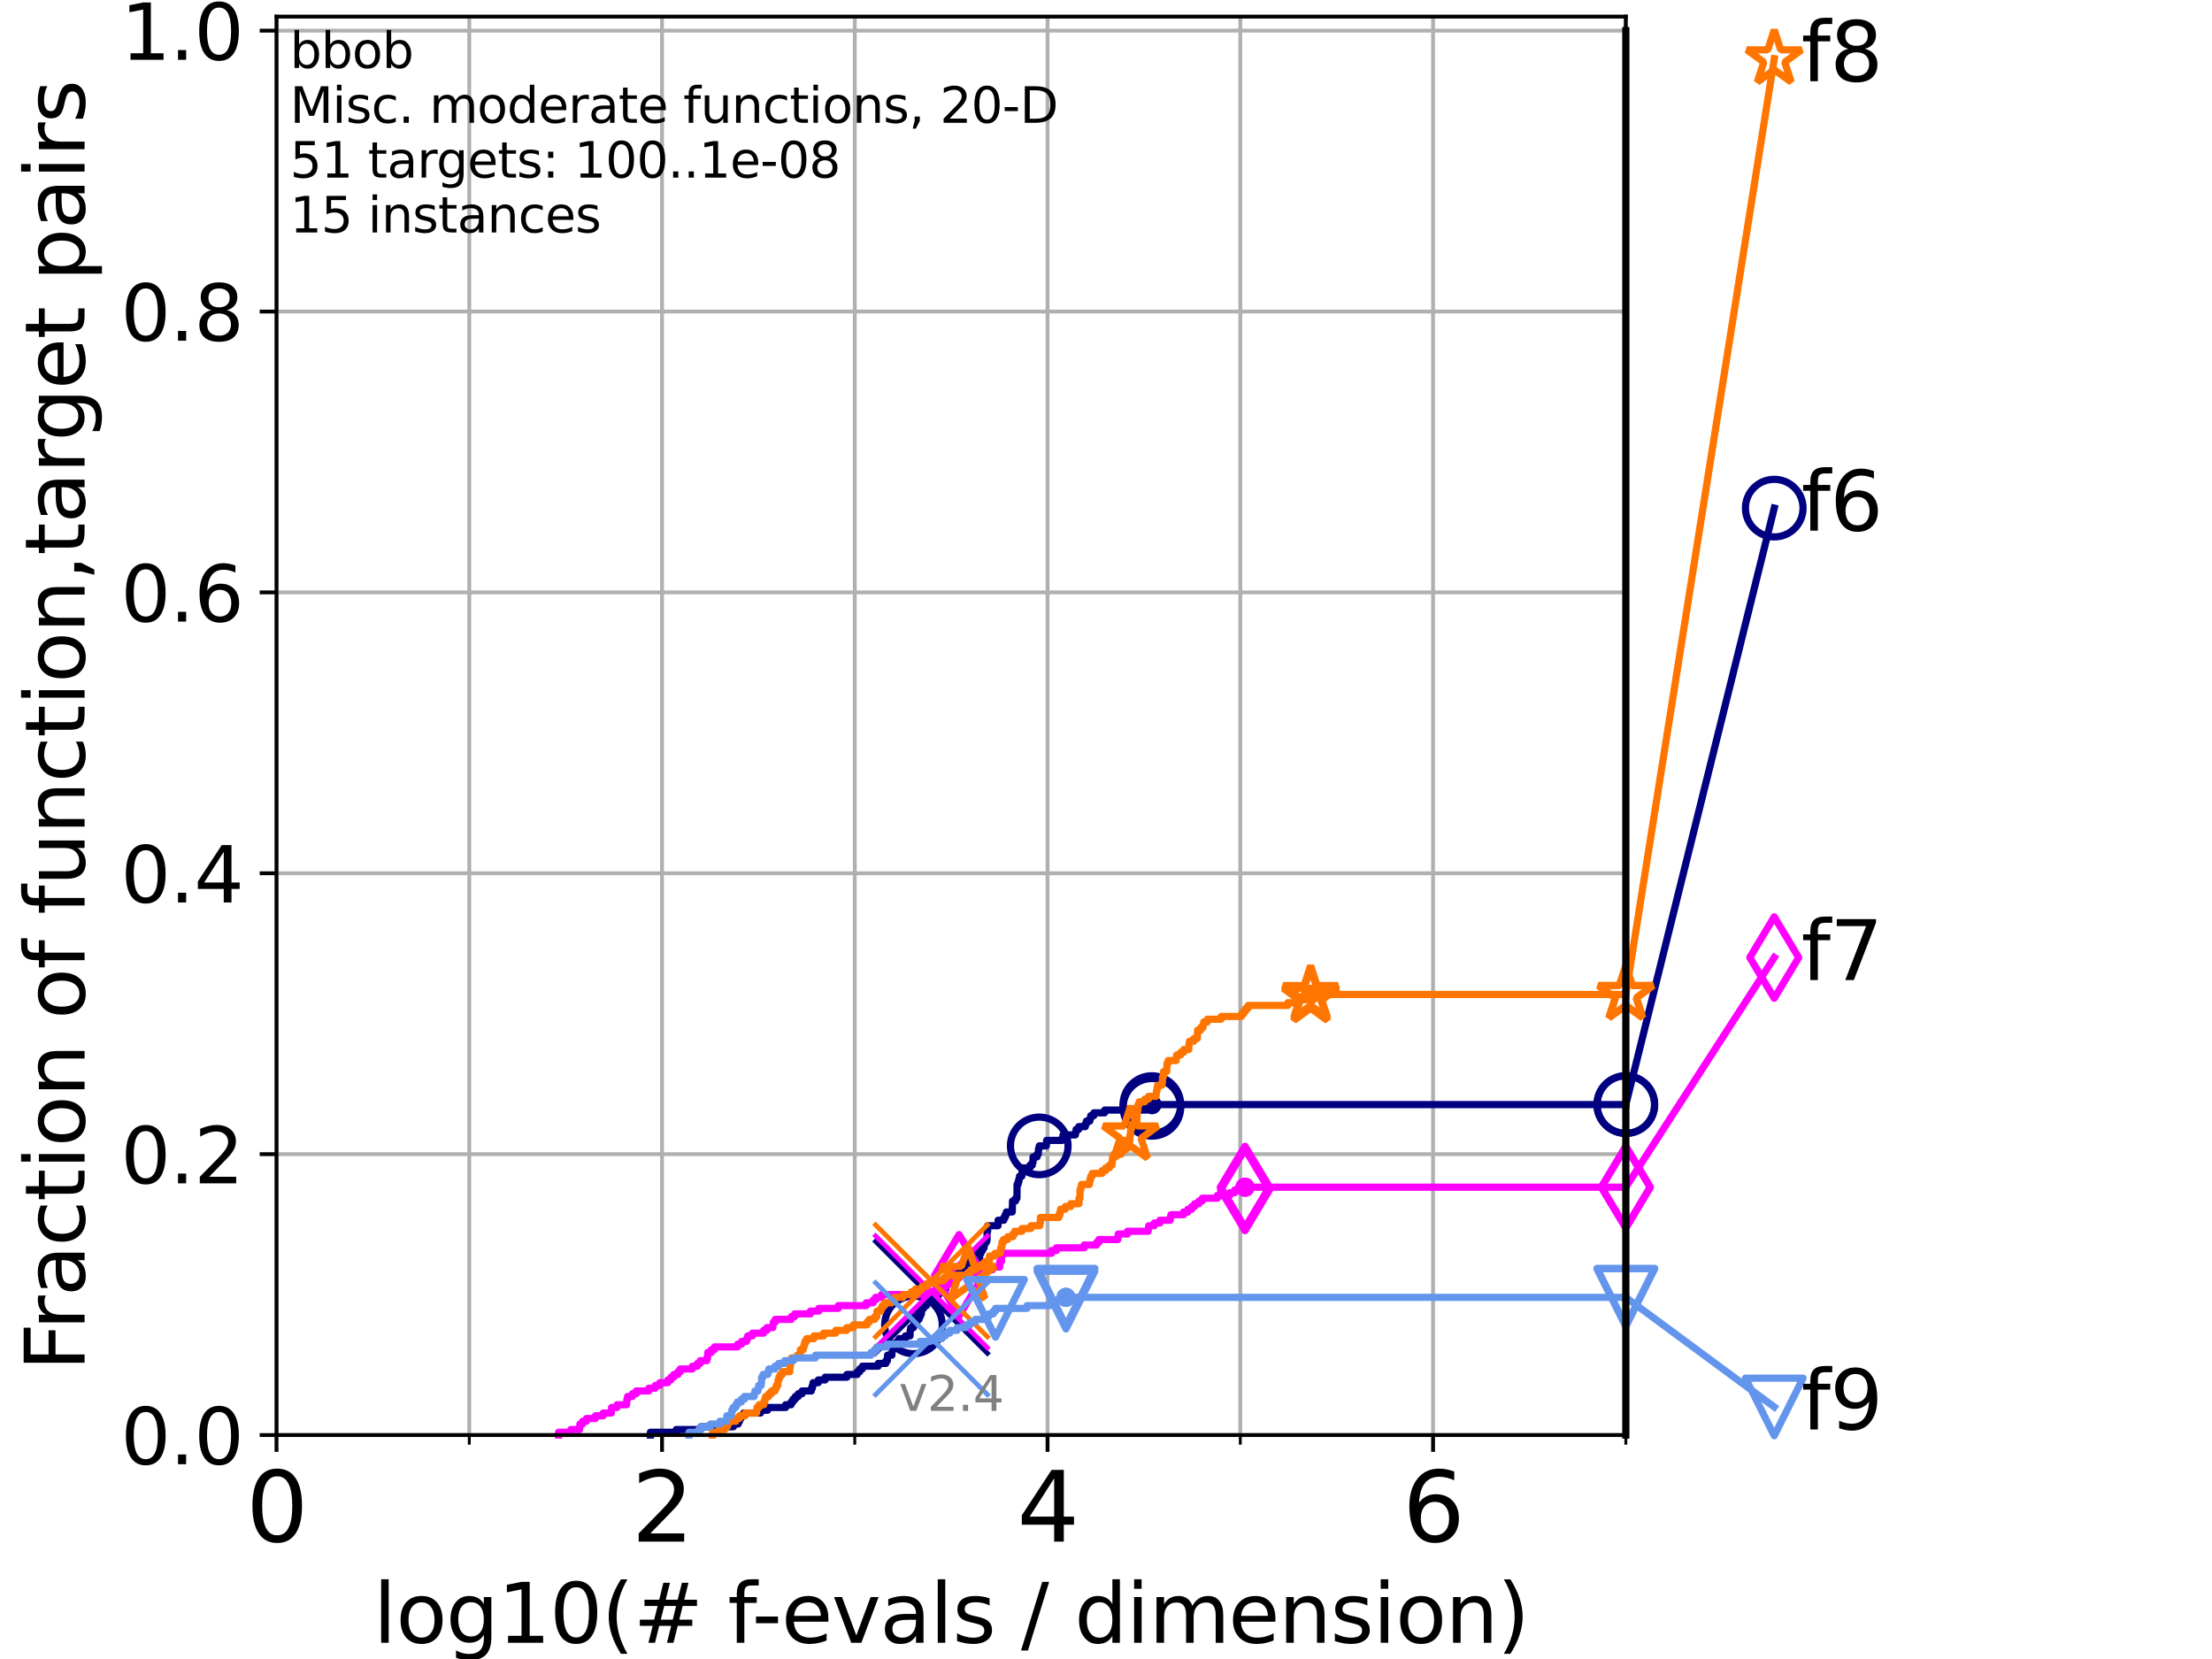 <?xml version="1.0" encoding="utf-8" standalone="no"?>
<!DOCTYPE svg PUBLIC "-//W3C//DTD SVG 1.1//EN"
  "http://www.w3.org/Graphics/SVG/1.1/DTD/svg11.dtd">
<svg height="345.6pt" version="1.1" viewBox="0 0 460.8 345.6" width="460.8pt" xmlns="http://www.w3.org/2000/svg" xmlns:xlink="http://www.w3.org/1999/xlink">
 <defs>
  <style type="text/css">*{stroke-linecap:butt;stroke-linejoin:round;}</style>
 </defs>
 <g id="figure_1">
  <g id="patch_1">
   <path d="M 0 345.6 
L 460.8 345.6 
L 460.8 0 
L 0 0 
z
" style="fill:#ffffff;"/>
  </g>
  <g id="axes_1">
   <g id="patch_2">
    <path d="M 57.6 298.944 
L 338.688 298.944 
L 338.688 3.456 
L 57.6 3.456 
z
" style="fill:#ffffff;"/>
   </g>
   <g id="matplotlib.axis_1">
    <g id="xtick_1">
     <g id="line2d_1">
      <path clip-path="url(#p09e41f49ba)" d="M 57.6 298.944 
L 57.6 3.456 
" style="fill:none;stroke:#b0b0b0;stroke-linecap:square;stroke-width:0.8;"/>
     </g>
     <g id="line2d_2">
      <defs>
       <path d="M 0 0 
L 0 3.5 
" id="mb90ffbc997" style="stroke:#000000;stroke-width:0.8;"/>
      </defs>
      <g>
       <use style="stroke:#000000;stroke-width:0.8;" x="57.6" xlink:href="#mb90ffbc997" y="298.944"/>
      </g>
     </g>
     <g id="text_1">
      <!-- 0 -->
      <g transform="translate(51.237 321.141)scale(0.2 -0.2)">
       <defs>
        <path d="M 2034 4250 
Q 1547 4250 1301 3770 
Q 1056 3291 1056 2328 
Q 1056 1369 1301 889 
Q 1547 409 2034 409 
Q 2525 409 2770 889 
Q 3016 1369 3016 2328 
Q 3016 3291 2770 3770 
Q 2525 4250 2034 4250 
z
M 2034 4750 
Q 2819 4750 3233 4129 
Q 3647 3509 3647 2328 
Q 3647 1150 3233 529 
Q 2819 -91 2034 -91 
Q 1250 -91 836 529 
Q 422 1150 422 2328 
Q 422 3509 836 4129 
Q 1250 4750 2034 4750 
z
" id="DejaVuSans-30" transform="scale(0.016)"/>
       </defs>
       <use xlink:href="#DejaVuSans-30"/>
      </g>
     </g>
    </g>
    <g id="xtick_2">
     <g id="line2d_3">
      <path clip-path="url(#p09e41f49ba)" d="M 137.911 298.944 
L 137.911 3.456 
" style="fill:none;stroke:#b0b0b0;stroke-linecap:square;stroke-width:0.8;"/>
     </g>
     <g id="line2d_4">
      <g>
       <use style="stroke:#000000;stroke-width:0.8;" x="137.911" xlink:href="#mb90ffbc997" y="298.944"/>
      </g>
     </g>
     <g id="text_2">
      <!-- 2 -->
      <g transform="translate(131.548 321.141)scale(0.2 -0.2)">
       <defs>
        <path d="M 1228 531 
L 3431 531 
L 3431 0 
L 469 0 
L 469 531 
Q 828 903 1448 1529 
Q 2069 2156 2228 2338 
Q 2531 2678 2651 2914 
Q 2772 3150 2772 3378 
Q 2772 3750 2511 3984 
Q 2250 4219 1831 4219 
Q 1534 4219 1204 4116 
Q 875 4013 500 3803 
L 500 4441 
Q 881 4594 1212 4672 
Q 1544 4750 1819 4750 
Q 2544 4750 2975 4387 
Q 3406 4025 3406 3419 
Q 3406 3131 3298 2873 
Q 3191 2616 2906 2266 
Q 2828 2175 2409 1742 
Q 1991 1309 1228 531 
z
" id="DejaVuSans-32" transform="scale(0.016)"/>
       </defs>
       <use xlink:href="#DejaVuSans-32"/>
      </g>
     </g>
    </g>
    <g id="xtick_3">
     <g id="line2d_5">
      <path clip-path="url(#p09e41f49ba)" d="M 218.222 298.944 
L 218.222 3.456 
" style="fill:none;stroke:#b0b0b0;stroke-linecap:square;stroke-width:0.8;"/>
     </g>
     <g id="line2d_6">
      <g>
       <use style="stroke:#000000;stroke-width:0.8;" x="218.222" xlink:href="#mb90ffbc997" y="298.944"/>
      </g>
     </g>
     <g id="text_3">
      <!-- 4 -->
      <g transform="translate(211.859 321.141)scale(0.2 -0.2)">
       <defs>
        <path d="M 2419 4116 
L 825 1625 
L 2419 1625 
L 2419 4116 
z
M 2253 4666 
L 3047 4666 
L 3047 1625 
L 3713 1625 
L 3713 1100 
L 3047 1100 
L 3047 0 
L 2419 0 
L 2419 1100 
L 313 1100 
L 313 1709 
L 2253 4666 
z
" id="DejaVuSans-34" transform="scale(0.016)"/>
       </defs>
       <use xlink:href="#DejaVuSans-34"/>
      </g>
     </g>
    </g>
    <g id="xtick_4">
     <g id="line2d_7">
      <path clip-path="url(#p09e41f49ba)" d="M 298.533 298.944 
L 298.533 3.456 
" style="fill:none;stroke:#b0b0b0;stroke-linecap:square;stroke-width:0.8;"/>
     </g>
     <g id="line2d_8">
      <g>
       <use style="stroke:#000000;stroke-width:0.8;" x="298.533" xlink:href="#mb90ffbc997" y="298.944"/>
      </g>
     </g>
     <g id="text_4">
      <!-- 6 -->
      <g transform="translate(292.17 321.141)scale(0.2 -0.2)">
       <defs>
        <path d="M 2113 2584 
Q 1688 2584 1439 2293 
Q 1191 2003 1191 1497 
Q 1191 994 1439 701 
Q 1688 409 2113 409 
Q 2538 409 2786 701 
Q 3034 994 3034 1497 
Q 3034 2003 2786 2293 
Q 2538 2584 2113 2584 
z
M 3366 4563 
L 3366 3988 
Q 3128 4100 2886 4159 
Q 2644 4219 2406 4219 
Q 1781 4219 1451 3797 
Q 1122 3375 1075 2522 
Q 1259 2794 1537 2939 
Q 1816 3084 2150 3084 
Q 2853 3084 3261 2657 
Q 3669 2231 3669 1497 
Q 3669 778 3244 343 
Q 2819 -91 2113 -91 
Q 1303 -91 875 529 
Q 447 1150 447 2328 
Q 447 3434 972 4092 
Q 1497 4750 2381 4750 
Q 2619 4750 2861 4703 
Q 3103 4656 3366 4563 
z
" id="DejaVuSans-36" transform="scale(0.016)"/>
       </defs>
       <use xlink:href="#DejaVuSans-36"/>
      </g>
     </g>
    </g>
    <g id="xtick_5">
     <g id="line2d_9">
      <path clip-path="url(#p09e41f49ba)" d="M 97.755 298.944 
L 97.755 3.456 
" style="fill:none;stroke:#b0b0b0;stroke-linecap:square;stroke-width:0.8;"/>
     </g>
     <g id="line2d_10">
      <defs>
       <path d="M 0 0 
L 0 2 
" id="me01f935fcd" style="stroke:#000000;stroke-width:0.6;"/>
      </defs>
      <g>
       <use style="stroke:#000000;stroke-width:0.6;" x="97.755" xlink:href="#me01f935fcd" y="298.944"/>
      </g>
     </g>
    </g>
    <g id="xtick_6">
     <g id="line2d_11">
      <path clip-path="url(#p09e41f49ba)" d="M 178.066 298.944 
L 178.066 3.456 
" style="fill:none;stroke:#b0b0b0;stroke-linecap:square;stroke-width:0.8;"/>
     </g>
     <g id="line2d_12">
      <g>
       <use style="stroke:#000000;stroke-width:0.6;" x="178.066" xlink:href="#me01f935fcd" y="298.944"/>
      </g>
     </g>
    </g>
    <g id="xtick_7">
     <g id="line2d_13">
      <path clip-path="url(#p09e41f49ba)" d="M 258.377 298.944 
L 258.377 3.456 
" style="fill:none;stroke:#b0b0b0;stroke-linecap:square;stroke-width:0.8;"/>
     </g>
     <g id="line2d_14">
      <g>
       <use style="stroke:#000000;stroke-width:0.6;" x="258.377" xlink:href="#me01f935fcd" y="298.944"/>
      </g>
     </g>
    </g>
    <g id="xtick_8">
     <g id="line2d_15">
      <path clip-path="url(#p09e41f49ba)" d="M 338.688 298.944 
L 338.688 3.456 
" style="fill:none;stroke:#b0b0b0;stroke-linecap:square;stroke-width:0.8;"/>
     </g>
     <g id="line2d_16">
      <g>
       <use style="stroke:#000000;stroke-width:0.6;" x="338.688" xlink:href="#me01f935fcd" y="298.944"/>
      </g>
     </g>
    </g>
    <g id="text_5">
     <!-- log10(# f-evals / dimension) -->
     <g transform="translate(77.764 342.218)scale(0.17 -0.17)">
      <defs>
       <path d="M 603 4863 
L 1178 4863 
L 1178 0 
L 603 0 
L 603 4863 
z
" id="DejaVuSans-6c" transform="scale(0.016)"/>
       <path d="M 1959 3097 
Q 1497 3097 1228 2736 
Q 959 2375 959 1747 
Q 959 1119 1226 758 
Q 1494 397 1959 397 
Q 2419 397 2687 759 
Q 2956 1122 2956 1747 
Q 2956 2369 2687 2733 
Q 2419 3097 1959 3097 
z
M 1959 3584 
Q 2709 3584 3137 3096 
Q 3566 2609 3566 1747 
Q 3566 888 3137 398 
Q 2709 -91 1959 -91 
Q 1206 -91 779 398 
Q 353 888 353 1747 
Q 353 2609 779 3096 
Q 1206 3584 1959 3584 
z
" id="DejaVuSans-6f" transform="scale(0.016)"/>
       <path d="M 2906 1791 
Q 2906 2416 2648 2759 
Q 2391 3103 1925 3103 
Q 1463 3103 1205 2759 
Q 947 2416 947 1791 
Q 947 1169 1205 825 
Q 1463 481 1925 481 
Q 2391 481 2648 825 
Q 2906 1169 2906 1791 
z
M 3481 434 
Q 3481 -459 3084 -895 
Q 2688 -1331 1869 -1331 
Q 1566 -1331 1297 -1286 
Q 1028 -1241 775 -1147 
L 775 -588 
Q 1028 -725 1275 -790 
Q 1522 -856 1778 -856 
Q 2344 -856 2625 -561 
Q 2906 -266 2906 331 
L 2906 616 
Q 2728 306 2450 153 
Q 2172 0 1784 0 
Q 1141 0 747 490 
Q 353 981 353 1791 
Q 353 2603 747 3093 
Q 1141 3584 1784 3584 
Q 2172 3584 2450 3431 
Q 2728 3278 2906 2969 
L 2906 3500 
L 3481 3500 
L 3481 434 
z
" id="DejaVuSans-67" transform="scale(0.016)"/>
       <path d="M 794 531 
L 1825 531 
L 1825 4091 
L 703 3866 
L 703 4441 
L 1819 4666 
L 2450 4666 
L 2450 531 
L 3481 531 
L 3481 0 
L 794 0 
L 794 531 
z
" id="DejaVuSans-31" transform="scale(0.016)"/>
       <path d="M 1984 4856 
Q 1566 4138 1362 3434 
Q 1159 2731 1159 2009 
Q 1159 1288 1364 580 
Q 1569 -128 1984 -844 
L 1484 -844 
Q 1016 -109 783 600 
Q 550 1309 550 2009 
Q 550 2706 781 3412 
Q 1013 4119 1484 4856 
L 1984 4856 
z
" id="DejaVuSans-28" transform="scale(0.016)"/>
       <path d="M 3272 2816 
L 2363 2816 
L 2100 1772 
L 3016 1772 
L 3272 2816 
z
M 2803 4594 
L 2478 3297 
L 3391 3297 
L 3719 4594 
L 4219 4594 
L 3897 3297 
L 4872 3297 
L 4872 2816 
L 3775 2816 
L 3519 1772 
L 4513 1772 
L 4513 1294 
L 3397 1294 
L 3072 0 
L 2572 0 
L 2894 1294 
L 1978 1294 
L 1656 0 
L 1153 0 
L 1478 1294 
L 494 1294 
L 494 1772 
L 1594 1772 
L 1856 2816 
L 850 2816 
L 850 3297 
L 1978 3297 
L 2297 4594 
L 2803 4594 
z
" id="DejaVuSans-23" transform="scale(0.016)"/>
       <path id="DejaVuSans-20" transform="scale(0.016)"/>
       <path d="M 2375 4863 
L 2375 4384 
L 1825 4384 
Q 1516 4384 1395 4259 
Q 1275 4134 1275 3809 
L 1275 3500 
L 2222 3500 
L 2222 3053 
L 1275 3053 
L 1275 0 
L 697 0 
L 697 3053 
L 147 3053 
L 147 3500 
L 697 3500 
L 697 3744 
Q 697 4328 969 4595 
Q 1241 4863 1831 4863 
L 2375 4863 
z
" id="DejaVuSans-66" transform="scale(0.016)"/>
       <path d="M 313 2009 
L 1997 2009 
L 1997 1497 
L 313 1497 
L 313 2009 
z
" id="DejaVuSans-2d" transform="scale(0.016)"/>
       <path d="M 3597 1894 
L 3597 1613 
L 953 1613 
Q 991 1019 1311 708 
Q 1631 397 2203 397 
Q 2534 397 2845 478 
Q 3156 559 3463 722 
L 3463 178 
Q 3153 47 2828 -22 
Q 2503 -91 2169 -91 
Q 1331 -91 842 396 
Q 353 884 353 1716 
Q 353 2575 817 3079 
Q 1281 3584 2069 3584 
Q 2775 3584 3186 3129 
Q 3597 2675 3597 1894 
z
M 3022 2063 
Q 3016 2534 2758 2815 
Q 2500 3097 2075 3097 
Q 1594 3097 1305 2825 
Q 1016 2553 972 2059 
L 3022 2063 
z
" id="DejaVuSans-65" transform="scale(0.016)"/>
       <path d="M 191 3500 
L 800 3500 
L 1894 563 
L 2988 3500 
L 3597 3500 
L 2284 0 
L 1503 0 
L 191 3500 
z
" id="DejaVuSans-76" transform="scale(0.016)"/>
       <path d="M 2194 1759 
Q 1497 1759 1228 1600 
Q 959 1441 959 1056 
Q 959 750 1161 570 
Q 1363 391 1709 391 
Q 2188 391 2477 730 
Q 2766 1069 2766 1631 
L 2766 1759 
L 2194 1759 
z
M 3341 1997 
L 3341 0 
L 2766 0 
L 2766 531 
Q 2569 213 2275 61 
Q 1981 -91 1556 -91 
Q 1019 -91 701 211 
Q 384 513 384 1019 
Q 384 1609 779 1909 
Q 1175 2209 1959 2209 
L 2766 2209 
L 2766 2266 
Q 2766 2663 2505 2880 
Q 2244 3097 1772 3097 
Q 1472 3097 1187 3025 
Q 903 2953 641 2809 
L 641 3341 
Q 956 3463 1253 3523 
Q 1550 3584 1831 3584 
Q 2591 3584 2966 3190 
Q 3341 2797 3341 1997 
z
" id="DejaVuSans-61" transform="scale(0.016)"/>
       <path d="M 2834 3397 
L 2834 2853 
Q 2591 2978 2328 3040 
Q 2066 3103 1784 3103 
Q 1356 3103 1142 2972 
Q 928 2841 928 2578 
Q 928 2378 1081 2264 
Q 1234 2150 1697 2047 
L 1894 2003 
Q 2506 1872 2764 1633 
Q 3022 1394 3022 966 
Q 3022 478 2636 193 
Q 2250 -91 1575 -91 
Q 1294 -91 989 -36 
Q 684 19 347 128 
L 347 722 
Q 666 556 975 473 
Q 1284 391 1588 391 
Q 1994 391 2212 530 
Q 2431 669 2431 922 
Q 2431 1156 2273 1281 
Q 2116 1406 1581 1522 
L 1381 1569 
Q 847 1681 609 1914 
Q 372 2147 372 2553 
Q 372 3047 722 3315 
Q 1072 3584 1716 3584 
Q 2034 3584 2315 3537 
Q 2597 3491 2834 3397 
z
" id="DejaVuSans-73" transform="scale(0.016)"/>
       <path d="M 1625 4666 
L 2156 4666 
L 531 -594 
L 0 -594 
L 1625 4666 
z
" id="DejaVuSans-2f" transform="scale(0.016)"/>
       <path d="M 2906 2969 
L 2906 4863 
L 3481 4863 
L 3481 0 
L 2906 0 
L 2906 525 
Q 2725 213 2448 61 
Q 2172 -91 1784 -91 
Q 1150 -91 751 415 
Q 353 922 353 1747 
Q 353 2572 751 3078 
Q 1150 3584 1784 3584 
Q 2172 3584 2448 3432 
Q 2725 3281 2906 2969 
z
M 947 1747 
Q 947 1113 1208 752 
Q 1469 391 1925 391 
Q 2381 391 2643 752 
Q 2906 1113 2906 1747 
Q 2906 2381 2643 2742 
Q 2381 3103 1925 3103 
Q 1469 3103 1208 2742 
Q 947 2381 947 1747 
z
" id="DejaVuSans-64" transform="scale(0.016)"/>
       <path d="M 603 3500 
L 1178 3500 
L 1178 0 
L 603 0 
L 603 3500 
z
M 603 4863 
L 1178 4863 
L 1178 4134 
L 603 4134 
L 603 4863 
z
" id="DejaVuSans-69" transform="scale(0.016)"/>
       <path d="M 3328 2828 
Q 3544 3216 3844 3400 
Q 4144 3584 4550 3584 
Q 5097 3584 5394 3201 
Q 5691 2819 5691 2113 
L 5691 0 
L 5113 0 
L 5113 2094 
Q 5113 2597 4934 2840 
Q 4756 3084 4391 3084 
Q 3944 3084 3684 2787 
Q 3425 2491 3425 1978 
L 3425 0 
L 2847 0 
L 2847 2094 
Q 2847 2600 2669 2842 
Q 2491 3084 2119 3084 
Q 1678 3084 1418 2786 
Q 1159 2488 1159 1978 
L 1159 0 
L 581 0 
L 581 3500 
L 1159 3500 
L 1159 2956 
Q 1356 3278 1631 3431 
Q 1906 3584 2284 3584 
Q 2666 3584 2933 3390 
Q 3200 3197 3328 2828 
z
" id="DejaVuSans-6d" transform="scale(0.016)"/>
       <path d="M 3513 2113 
L 3513 0 
L 2938 0 
L 2938 2094 
Q 2938 2591 2744 2837 
Q 2550 3084 2163 3084 
Q 1697 3084 1428 2787 
Q 1159 2491 1159 1978 
L 1159 0 
L 581 0 
L 581 3500 
L 1159 3500 
L 1159 2956 
Q 1366 3272 1645 3428 
Q 1925 3584 2291 3584 
Q 2894 3584 3203 3211 
Q 3513 2838 3513 2113 
z
" id="DejaVuSans-6e" transform="scale(0.016)"/>
       <path d="M 513 4856 
L 1013 4856 
Q 1481 4119 1714 3412 
Q 1947 2706 1947 2009 
Q 1947 1309 1714 600 
Q 1481 -109 1013 -844 
L 513 -844 
Q 928 -128 1133 580 
Q 1338 1288 1338 2009 
Q 1338 2731 1133 3434 
Q 928 4138 513 4856 
z
" id="DejaVuSans-29" transform="scale(0.016)"/>
      </defs>
      <use xlink:href="#DejaVuSans-6c"/>
      <use x="27.783" xlink:href="#DejaVuSans-6f"/>
      <use x="88.965" xlink:href="#DejaVuSans-67"/>
      <use x="152.441" xlink:href="#DejaVuSans-31"/>
      <use x="216.064" xlink:href="#DejaVuSans-30"/>
      <use x="279.688" xlink:href="#DejaVuSans-28"/>
      <use x="318.701" xlink:href="#DejaVuSans-23"/>
      <use x="402.49" xlink:href="#DejaVuSans-20"/>
      <use x="434.277" xlink:href="#DejaVuSans-66"/>
      <use x="463.982" xlink:href="#DejaVuSans-2d"/>
      <use x="500.066" xlink:href="#DejaVuSans-65"/>
      <use x="561.59" xlink:href="#DejaVuSans-76"/>
      <use x="620.77" xlink:href="#DejaVuSans-61"/>
      <use x="682.049" xlink:href="#DejaVuSans-6c"/>
      <use x="709.832" xlink:href="#DejaVuSans-73"/>
      <use x="761.932" xlink:href="#DejaVuSans-20"/>
      <use x="793.719" xlink:href="#DejaVuSans-2f"/>
      <use x="827.41" xlink:href="#DejaVuSans-20"/>
      <use x="859.197" xlink:href="#DejaVuSans-64"/>
      <use x="922.674" xlink:href="#DejaVuSans-69"/>
      <use x="950.457" xlink:href="#DejaVuSans-6d"/>
      <use x="1047.869" xlink:href="#DejaVuSans-65"/>
      <use x="1109.393" xlink:href="#DejaVuSans-6e"/>
      <use x="1172.771" xlink:href="#DejaVuSans-73"/>
      <use x="1224.871" xlink:href="#DejaVuSans-69"/>
      <use x="1252.654" xlink:href="#DejaVuSans-6f"/>
      <use x="1313.836" xlink:href="#DejaVuSans-6e"/>
      <use x="1377.215" xlink:href="#DejaVuSans-29"/>
     </g>
    </g>
   </g>
   <g id="matplotlib.axis_2">
    <g id="ytick_1">
     <g id="line2d_17">
      <path clip-path="url(#p09e41f49ba)" d="M 57.6 298.944 
L 338.688 298.944 
" style="fill:none;stroke:#b0b0b0;stroke-linecap:square;stroke-width:0.8;"/>
     </g>
     <g id="line2d_18">
      <defs>
       <path d="M 0 0 
L -3.5 0 
" id="m992f3ec63f" style="stroke:#000000;stroke-width:0.8;"/>
      </defs>
      <g>
       <use style="stroke:#000000;stroke-width:0.8;" x="57.6" xlink:href="#m992f3ec63f" y="298.944"/>
      </g>
     </g>
     <g id="text_6">
      <!-- 0.0 -->
      <g transform="translate(25.155 305.023)scale(0.16 -0.16)">
       <defs>
        <path d="M 684 794 
L 1344 794 
L 1344 0 
L 684 0 
L 684 794 
z
" id="DejaVuSans-2e" transform="scale(0.016)"/>
       </defs>
       <use xlink:href="#DejaVuSans-30"/>
       <use x="63.623" xlink:href="#DejaVuSans-2e"/>
       <use x="95.41" xlink:href="#DejaVuSans-30"/>
      </g>
     </g>
    </g>
    <g id="ytick_2">
     <g id="line2d_19">
      <path clip-path="url(#p09e41f49ba)" d="M 57.6 240.432 
L 338.688 240.432 
" style="fill:none;stroke:#b0b0b0;stroke-linecap:square;stroke-width:0.8;"/>
     </g>
     <g id="line2d_20">
      <g>
       <use style="stroke:#000000;stroke-width:0.8;" x="57.6" xlink:href="#m992f3ec63f" y="240.432"/>
      </g>
     </g>
     <g id="text_7">
      <!-- 0.2 -->
      <g transform="translate(25.155 246.51)scale(0.16 -0.16)">
       <use xlink:href="#DejaVuSans-30"/>
       <use x="63.623" xlink:href="#DejaVuSans-2e"/>
       <use x="95.41" xlink:href="#DejaVuSans-32"/>
      </g>
     </g>
    </g>
    <g id="ytick_3">
     <g id="line2d_21">
      <path clip-path="url(#p09e41f49ba)" d="M 57.6 181.919 
L 338.688 181.919 
" style="fill:none;stroke:#b0b0b0;stroke-linecap:square;stroke-width:0.8;"/>
     </g>
     <g id="line2d_22">
      <g>
       <use style="stroke:#000000;stroke-width:0.8;" x="57.6" xlink:href="#m992f3ec63f" y="181.919"/>
      </g>
     </g>
     <g id="text_8">
      <!-- 0.4 -->
      <g transform="translate(25.155 187.998)scale(0.16 -0.16)">
       <use xlink:href="#DejaVuSans-30"/>
       <use x="63.623" xlink:href="#DejaVuSans-2e"/>
       <use x="95.41" xlink:href="#DejaVuSans-34"/>
      </g>
     </g>
    </g>
    <g id="ytick_4">
     <g id="line2d_23">
      <path clip-path="url(#p09e41f49ba)" d="M 57.6 123.407 
L 338.688 123.407 
" style="fill:none;stroke:#b0b0b0;stroke-linecap:square;stroke-width:0.8;"/>
     </g>
     <g id="line2d_24">
      <g>
       <use style="stroke:#000000;stroke-width:0.8;" x="57.6" xlink:href="#m992f3ec63f" y="123.407"/>
      </g>
     </g>
     <g id="text_9">
      <!-- 0.6 -->
      <g transform="translate(25.155 129.485)scale(0.16 -0.16)">
       <use xlink:href="#DejaVuSans-30"/>
       <use x="63.623" xlink:href="#DejaVuSans-2e"/>
       <use x="95.41" xlink:href="#DejaVuSans-36"/>
      </g>
     </g>
    </g>
    <g id="ytick_5">
     <g id="line2d_25">
      <path clip-path="url(#p09e41f49ba)" d="M 57.6 64.894 
L 338.688 64.894 
" style="fill:none;stroke:#b0b0b0;stroke-linecap:square;stroke-width:0.8;"/>
     </g>
     <g id="line2d_26">
      <g>
       <use style="stroke:#000000;stroke-width:0.8;" x="57.6" xlink:href="#m992f3ec63f" y="64.894"/>
      </g>
     </g>
     <g id="text_10">
      <!-- 0.8 -->
      <g transform="translate(25.155 70.973)scale(0.16 -0.16)">
       <defs>
        <path d="M 2034 2216 
Q 1584 2216 1326 1975 
Q 1069 1734 1069 1313 
Q 1069 891 1326 650 
Q 1584 409 2034 409 
Q 2484 409 2743 651 
Q 3003 894 3003 1313 
Q 3003 1734 2745 1975 
Q 2488 2216 2034 2216 
z
M 1403 2484 
Q 997 2584 770 2862 
Q 544 3141 544 3541 
Q 544 4100 942 4425 
Q 1341 4750 2034 4750 
Q 2731 4750 3128 4425 
Q 3525 4100 3525 3541 
Q 3525 3141 3298 2862 
Q 3072 2584 2669 2484 
Q 3125 2378 3379 2068 
Q 3634 1759 3634 1313 
Q 3634 634 3220 271 
Q 2806 -91 2034 -91 
Q 1263 -91 848 271 
Q 434 634 434 1313 
Q 434 1759 690 2068 
Q 947 2378 1403 2484 
z
M 1172 3481 
Q 1172 3119 1398 2916 
Q 1625 2713 2034 2713 
Q 2441 2713 2670 2916 
Q 2900 3119 2900 3481 
Q 2900 3844 2670 4047 
Q 2441 4250 2034 4250 
Q 1625 4250 1398 4047 
Q 1172 3844 1172 3481 
z
" id="DejaVuSans-38" transform="scale(0.016)"/>
       </defs>
       <use xlink:href="#DejaVuSans-30"/>
       <use x="63.623" xlink:href="#DejaVuSans-2e"/>
       <use x="95.41" xlink:href="#DejaVuSans-38"/>
      </g>
     </g>
    </g>
    <g id="ytick_6">
     <g id="line2d_27">
      <path clip-path="url(#p09e41f49ba)" d="M 57.6 6.382 
L 338.688 6.382 
" style="fill:none;stroke:#b0b0b0;stroke-linecap:square;stroke-width:0.8;"/>
     </g>
     <g id="line2d_28">
      <g>
       <use style="stroke:#000000;stroke-width:0.8;" x="57.6" xlink:href="#m992f3ec63f" y="6.382"/>
      </g>
     </g>
     <g id="text_11">
      <!-- 1.0 -->
      <g transform="translate(25.155 12.46)scale(0.16 -0.16)">
       <use xlink:href="#DejaVuSans-31"/>
       <use x="63.623" xlink:href="#DejaVuSans-2e"/>
       <use x="95.41" xlink:href="#DejaVuSans-30"/>
      </g>
     </g>
    </g>
    <g id="text_12">
     <!-- Fraction of function,target pairs -->
     <g transform="translate(17.62 285.585)rotate(-90)scale(0.17 -0.17)">
      <defs>
       <path d="M 628 4666 
L 3309 4666 
L 3309 4134 
L 1259 4134 
L 1259 2759 
L 3109 2759 
L 3109 2228 
L 1259 2228 
L 1259 0 
L 628 0 
L 628 4666 
z
" id="DejaVuSans-46" transform="scale(0.016)"/>
       <path d="M 2631 2963 
Q 2534 3019 2420 3045 
Q 2306 3072 2169 3072 
Q 1681 3072 1420 2755 
Q 1159 2438 1159 1844 
L 1159 0 
L 581 0 
L 581 3500 
L 1159 3500 
L 1159 2956 
Q 1341 3275 1631 3429 
Q 1922 3584 2338 3584 
Q 2397 3584 2469 3576 
Q 2541 3569 2628 3553 
L 2631 2963 
z
" id="DejaVuSans-72" transform="scale(0.016)"/>
       <path d="M 3122 3366 
L 3122 2828 
Q 2878 2963 2633 3030 
Q 2388 3097 2138 3097 
Q 1578 3097 1268 2742 
Q 959 2388 959 1747 
Q 959 1106 1268 751 
Q 1578 397 2138 397 
Q 2388 397 2633 464 
Q 2878 531 3122 666 
L 3122 134 
Q 2881 22 2623 -34 
Q 2366 -91 2075 -91 
Q 1284 -91 818 406 
Q 353 903 353 1747 
Q 353 2603 823 3093 
Q 1294 3584 2113 3584 
Q 2378 3584 2631 3529 
Q 2884 3475 3122 3366 
z
" id="DejaVuSans-63" transform="scale(0.016)"/>
       <path d="M 1172 4494 
L 1172 3500 
L 2356 3500 
L 2356 3053 
L 1172 3053 
L 1172 1153 
Q 1172 725 1289 603 
Q 1406 481 1766 481 
L 2356 481 
L 2356 0 
L 1766 0 
Q 1100 0 847 248 
Q 594 497 594 1153 
L 594 3053 
L 172 3053 
L 172 3500 
L 594 3500 
L 594 4494 
L 1172 4494 
z
" id="DejaVuSans-74" transform="scale(0.016)"/>
       <path d="M 544 1381 
L 544 3500 
L 1119 3500 
L 1119 1403 
Q 1119 906 1312 657 
Q 1506 409 1894 409 
Q 2359 409 2629 706 
Q 2900 1003 2900 1516 
L 2900 3500 
L 3475 3500 
L 3475 0 
L 2900 0 
L 2900 538 
Q 2691 219 2414 64 
Q 2138 -91 1772 -91 
Q 1169 -91 856 284 
Q 544 659 544 1381 
z
M 1991 3584 
L 1991 3584 
z
" id="DejaVuSans-75" transform="scale(0.016)"/>
       <path d="M 750 794 
L 1409 794 
L 1409 256 
L 897 -744 
L 494 -744 
L 750 256 
L 750 794 
z
" id="DejaVuSans-2c" transform="scale(0.016)"/>
       <path d="M 1159 525 
L 1159 -1331 
L 581 -1331 
L 581 3500 
L 1159 3500 
L 1159 2969 
Q 1341 3281 1617 3432 
Q 1894 3584 2278 3584 
Q 2916 3584 3314 3078 
Q 3713 2572 3713 1747 
Q 3713 922 3314 415 
Q 2916 -91 2278 -91 
Q 1894 -91 1617 61 
Q 1341 213 1159 525 
z
M 3116 1747 
Q 3116 2381 2855 2742 
Q 2594 3103 2138 3103 
Q 1681 3103 1420 2742 
Q 1159 2381 1159 1747 
Q 1159 1113 1420 752 
Q 1681 391 2138 391 
Q 2594 391 2855 752 
Q 3116 1113 3116 1747 
z
" id="DejaVuSans-70" transform="scale(0.016)"/>
      </defs>
      <use xlink:href="#DejaVuSans-46"/>
      <use x="50.27" xlink:href="#DejaVuSans-72"/>
      <use x="91.383" xlink:href="#DejaVuSans-61"/>
      <use x="152.662" xlink:href="#DejaVuSans-63"/>
      <use x="207.643" xlink:href="#DejaVuSans-74"/>
      <use x="246.852" xlink:href="#DejaVuSans-69"/>
      <use x="274.635" xlink:href="#DejaVuSans-6f"/>
      <use x="335.816" xlink:href="#DejaVuSans-6e"/>
      <use x="399.195" xlink:href="#DejaVuSans-20"/>
      <use x="430.982" xlink:href="#DejaVuSans-6f"/>
      <use x="492.164" xlink:href="#DejaVuSans-66"/>
      <use x="527.369" xlink:href="#DejaVuSans-20"/>
      <use x="559.156" xlink:href="#DejaVuSans-66"/>
      <use x="594.361" xlink:href="#DejaVuSans-75"/>
      <use x="657.74" xlink:href="#DejaVuSans-6e"/>
      <use x="721.119" xlink:href="#DejaVuSans-63"/>
      <use x="776.1" xlink:href="#DejaVuSans-74"/>
      <use x="815.309" xlink:href="#DejaVuSans-69"/>
      <use x="843.092" xlink:href="#DejaVuSans-6f"/>
      <use x="904.273" xlink:href="#DejaVuSans-6e"/>
      <use x="967.652" xlink:href="#DejaVuSans-2c"/>
      <use x="999.439" xlink:href="#DejaVuSans-74"/>
      <use x="1038.648" xlink:href="#DejaVuSans-61"/>
      <use x="1099.928" xlink:href="#DejaVuSans-72"/>
      <use x="1139.291" xlink:href="#DejaVuSans-67"/>
      <use x="1202.768" xlink:href="#DejaVuSans-65"/>
      <use x="1264.291" xlink:href="#DejaVuSans-74"/>
      <use x="1303.5" xlink:href="#DejaVuSans-20"/>
      <use x="1335.287" xlink:href="#DejaVuSans-70"/>
      <use x="1398.764" xlink:href="#DejaVuSans-61"/>
      <use x="1460.043" xlink:href="#DejaVuSans-69"/>
      <use x="1487.826" xlink:href="#DejaVuSans-72"/>
      <use x="1528.939" xlink:href="#DejaVuSans-73"/>
     </g>
    </g>
   </g>
   <g id="line2d_29">
    <defs>
     <path d="M 0 1.5 
C 0.398 1.5 0.779 1.342 1.061 1.061 
C 1.342 0.779 1.5 0.398 1.5 0 
C 1.5 -0.398 1.342 -0.779 1.061 -1.061 
C 0.779 -1.342 0.398 -1.5 0 -1.5 
C -0.398 -1.5 -0.779 -1.342 -1.061 -1.061 
C -1.342 -0.779 -1.5 -0.398 -1.5 0 
C -1.5 0.398 -1.342 0.779 -1.061 1.061 
C -0.779 1.342 -0.398 1.5 0 1.5 
z
" id="m88dfe23c03" style="stroke:#000080;"/>
    </defs>
    <g>
     <use style="fill:#000080;stroke:#000080;" x="239.958" xlink:href="#m88dfe23c03" y="230.106"/>
     <use style="fill:#000080;stroke:#000080;" x="239.958" xlink:href="#m88dfe23c03" y="230.106"/>
    </g>
   </g>
   <g id="line2d_30">
    <path d="M 135.482 298.944 
L 135.482 298.37 
L 140.871 298.37 
L 140.871 297.797 
L 145.998 297.797 
L 145.998 297.223 
L 152.778 297.223 
L 152.778 296.649 
L 153.778 296.649 
L 153.778 296.076 
L 154.067 296.076 
L 154.067 295.502 
L 154.362 295.502 
L 154.362 294.928 
L 154.923 294.928 
L 154.923 294.355 
L 158.442 294.355 
L 158.442 293.781 
L 159.897 293.781 
L 159.897 293.207 
L 163.66 293.207 
L 163.66 292.634 
L 164.799 292.634 
L 164.799 292.06 
L 165.188 292.06 
L 165.188 291.487 
L 165.676 291.487 
L 165.676 290.913 
L 166.295 290.913 
L 166.295 290.339 
L 167.08 290.339 
L 167.08 289.766 
L 169.015 289.766 
L 169.015 289.192 
L 169.235 289.192 
L 169.235 288.618 
L 169.373 288.618 
L 169.373 288.045 
L 170.454 288.045 
L 170.454 287.471 
L 171.89 287.471 
L 171.89 286.897 
L 176.433 286.897 
L 176.433 286.324 
L 178.592 286.324 
L 178.592 285.75 
L 179.105 285.75 
L 179.105 285.176 
L 179.649 285.176 
L 179.649 284.603 
L 182.946 284.603 
L 182.946 284.029 
L 184.549 284.029 
L 184.549 283.455 
L 184.862 283.455 
L 184.892 282.308 
L 185.797 282.308 
L 185.872 281.161 
L 186.013 281.161 
L 186.013 280.587 
L 186.157 280.587 
L 186.157 280.013 
L 186.869 280.013 
L 186.869 279.44 
L 187.303 279.44 
L 187.303 278.866 
L 188.595 278.866 
L 188.595 278.293 
L 189.576 278.293 
L 189.61 277.145 
L 189.703 277.145 
L 189.703 276.572 
L 190.295 276.572 
L 190.295 275.998 
L 190.465 275.998 
L 190.465 275.424 
L 191.001 275.424 
L 191.001 274.851 
L 191.459 274.851 
L 191.459 274.277 
L 191.711 274.277 
L 191.711 273.703 
L 191.953 273.703 
L 191.984 272.556 
L 192.427 272.556 
L 192.427 271.982 
L 193.004 271.982 
L 193.02 270.835 
L 193.261 270.835 
L 193.261 270.261 
L 195.309 270.261 
L 195.309 269.688 
L 195.61 269.688 
L 195.61 268.54 
L 197.034 268.54 
L 197.034 267.967 
L 197.175 267.967 
L 197.175 267.393 
L 197.459 267.393 
L 197.459 266.82 
L 198.056 266.82 
L 198.056 266.246 
L 199.462 266.246 
L 199.462 265.672 
L 199.576 265.672 
L 199.576 265.099 
L 200.065 265.099 
L 200.065 264.525 
L 200.473 264.525 
L 200.473 263.951 
L 202.151 263.951 
L 202.151 263.378 
L 204.042 263.378 
L 204.097 261.083 
L 204.359 261.083 
L 204.359 260.509 
L 204.678 260.509 
L 204.678 259.936 
L 205.005 259.936 
L 205.005 259.362 
L 205.119 259.362 
L 205.119 258.788 
L 205.475 258.788 
L 205.475 258.215 
L 205.621 258.215 
L 205.621 256.494 
L 205.746 256.494 
L 205.746 255.346 
L 207.899 255.346 
L 207.924 254.199 
L 209.117 254.199 
L 209.117 253.626 
L 209.402 253.626 
L 209.402 253.052 
L 209.642 253.052 
L 209.642 252.478 
L 210.864 252.478 
L 210.931 250.184 
L 211.57 250.184 
L 211.57 249.61 
L 211.848 249.61 
L 211.874 246.742 
L 212.091 246.742 
L 212.091 246.168 
L 212.248 246.168 
L 212.248 245.594 
L 212.384 245.594 
L 212.384 245.021 
L 212.864 245.021 
L 212.947 243.3 
L 214.563 243.3 
L 214.563 242.726 
L 215.04 242.726 
L 215.04 242.152 
L 215.203 242.152 
L 215.203 241.005 
L 216.038 241.005 
L 216.038 240.432 
L 216.288 240.432 
L 216.344 239.284 
L 216.496 239.284 
L 216.496 238.711 
L 217.967 238.711 
L 218.029 237.563 
L 221.299 237.563 
L 221.299 236.99 
L 221.453 236.99 
L 221.453 236.416 
L 224.027 236.416 
L 224.027 235.842 
L 224.17 235.842 
L 224.17 235.269 
L 224.721 235.269 
L 224.721 234.695 
L 226.09 234.695 
L 226.09 234.121 
L 226.321 234.121 
L 226.321 233.548 
L 227.042 233.548 
L 227.042 232.974 
L 227.232 232.974 
L 227.232 232.4 
L 227.871 232.4 
L 227.871 231.827 
L 230.115 231.827 
L 230.115 231.253 
L 238.718 231.253 
L 238.718 230.679 
L 239.958 230.679 
L 239.958 230.106 
L 338.688 230.106 
L 338.688 230.106 
" style="fill:none;stroke:#000080;stroke-linecap:square;stroke-width:1.5;"/>
   </g>
   <g id="line2d_31">
    <defs>
     <path d="M 0 6 
C 1.591 6 3.117 5.368 4.243 4.243 
C 5.368 3.117 6 1.591 6 0 
C 6 -1.591 5.368 -3.117 4.243 -4.243 
C 3.117 -5.368 1.591 -6 0 -6 
C -1.591 -6 -3.117 -5.368 -4.243 -4.243 
C -5.368 -3.117 -6 -1.591 -6 0 
C -6 1.591 -5.368 3.117 -4.243 4.243 
C -3.117 5.368 -1.591 6 0 6 
z
" id="m2e4a3c2324" style="stroke:#000080;stroke-width:1.5;"/>
    </defs>
    <g>
     <use style="fill-opacity:0;stroke:#000080;stroke-width:1.5;" x="190.295" xlink:href="#m2e4a3c2324" y="275.998"/>
     <use style="fill-opacity:0;stroke:#000080;stroke-width:1.5;" x="216.496" xlink:href="#m2e4a3c2324" y="238.711"/>
     <use style="fill-opacity:0;stroke:#000080;stroke-width:1.5;" x="239.958" xlink:href="#m2e4a3c2324" y="230.679"/>
     <use style="fill-opacity:0;stroke:#000080;stroke-width:1.5;" x="239.958" xlink:href="#m2e4a3c2324" y="230.106"/>
     <use style="fill-opacity:0;stroke:#000080;stroke-width:1.5;" x="338.688" xlink:href="#m2e4a3c2324" y="230.106"/>
    </g>
   </g>
   <g id="line2d_32">
    <path style="fill:none;stroke:#000080;stroke-linecap:square;stroke-width:1.5;"/>
    <g/>
   </g>
   <g id="line2d_33">
    <path clip-path="url(#p09e41f49ba)" d="M 194.046 270.261 
" style="fill:none;stroke:#000080;stroke-linecap:square;stroke-width:1.5;"/>
    <defs>
     <path d="M -12 12 
L 12 -12 
M -12 -12 
L 12 12 
" id="m1860b21e95" style="stroke:#000080;"/>
    </defs>
    <g clip-path="url(#p09e41f49ba)">
     <use style="fill:#000080;stroke:#000080;" x="194.046" xlink:href="#m1860b21e95" y="270.261"/>
    </g>
   </g>
   <g id="line2d_34">
    <defs>
     <path d="M 0 1.5 
C 0.398 1.5 0.779 1.342 1.061 1.061 
C 1.342 0.779 1.5 0.398 1.5 0 
C 1.5 -0.398 1.342 -0.779 1.061 -1.061 
C 0.779 -1.342 0.398 -1.5 0 -1.5 
C -0.398 -1.5 -0.779 -1.342 -1.061 -1.061 
C -1.342 -0.779 -1.5 -0.398 -1.5 0 
C -1.5 0.398 -1.342 0.779 -1.061 1.061 
C -0.779 1.342 -0.398 1.5 0 1.5 
z
" id="mf18b79d8fe" style="stroke:#ff00ff;"/>
    </defs>
    <g>
     <use style="fill:#ff00ff;stroke:#ff00ff;" x="259.355" xlink:href="#mf18b79d8fe" y="247.315"/>
     <use style="fill:#ff00ff;stroke:#ff00ff;" x="259.355" xlink:href="#mf18b79d8fe" y="247.315"/>
    </g>
   </g>
   <g id="line2d_35">
    <path d="M 116.353 298.944 
L 116.353 298.37 
L 118.917 298.37 
L 118.917 297.797 
L 120.736 297.797 
L 120.806 296.649 
L 121.355 296.649 
L 121.355 296.076 
L 122.17 296.076 
L 122.17 295.502 
L 124.043 295.502 
L 124.043 294.928 
L 125.648 294.928 
L 125.648 294.355 
L 127.358 294.355 
L 127.406 293.207 
L 128.546 293.207 
L 128.546 292.634 
L 130.532 292.634 
L 130.598 291.487 
L 130.731 291.487 
L 130.731 290.913 
L 131.74 290.913 
L 131.74 290.339 
L 132.53 290.339 
L 132.53 289.766 
L 135.159 289.766 
L 135.159 289.192 
L 136.504 289.192 
L 136.504 288.618 
L 137.425 288.618 
L 137.425 288.045 
L 139.123 288.045 
L 139.123 287.471 
L 139.762 287.471 
L 139.762 286.897 
L 140.356 286.897 
L 140.356 286.324 
L 141.228 286.324 
L 141.228 285.75 
L 141.711 285.75 
L 141.711 285.176 
L 144.234 285.176 
L 144.234 284.603 
L 145.282 284.603 
L 145.282 284.029 
L 145.86 284.029 
L 145.86 283.455 
L 147.236 283.455 
L 147.236 282.882 
L 147.409 282.882 
L 147.429 281.734 
L 148.176 281.734 
L 148.176 281.161 
L 148.85 281.161 
L 148.85 280.587 
L 153.669 280.587 
L 153.669 280.013 
L 154.494 280.013 
L 154.494 279.44 
L 155.518 279.44 
L 155.518 278.866 
L 155.76 278.866 
L 155.76 278.293 
L 156.741 278.293 
L 156.741 277.719 
L 159.057 277.719 
L 159.057 277.145 
L 159.733 277.145 
L 159.733 276.572 
L 160.989 276.572 
L 161.098 275.424 
L 161.506 275.424 
L 161.506 274.851 
L 164.84 274.851 
L 164.84 274.277 
L 165.533 274.277 
L 165.533 273.703 
L 168.825 273.703 
L 168.825 273.13 
L 170.578 273.13 
L 170.578 272.556 
L 174.627 272.556 
L 174.627 271.982 
L 180.443 271.982 
L 180.443 271.409 
L 181.872 271.409 
L 181.872 270.835 
L 182.399 270.835 
L 182.399 270.261 
L 183.625 270.261 
L 183.625 269.688 
L 192.348 269.688 
L 192.348 269.114 
L 196.328 269.114 
L 196.328 268.54 
L 196.634 268.54 
L 196.634 267.967 
L 197.152 267.967 
L 197.152 267.393 
L 198.081 267.393 
L 198.081 266.246 
L 199.788 266.246 
L 199.788 265.672 
L 201.69 265.672 
L 201.69 265.099 
L 205.306 265.099 
L 205.306 264.525 
L 206.751 264.525 
L 206.751 263.951 
L 208.268 263.951 
L 208.268 262.804 
L 208.625 262.804 
L 208.625 261.657 
L 208.785 261.657 
L 208.785 261.083 
L 219.052 261.083 
L 219.052 260.509 
L 220.082 260.509 
L 220.082 259.936 
L 225.85 259.936 
L 225.85 259.362 
L 228.46 259.362 
L 228.46 258.788 
L 228.926 258.788 
L 228.926 258.215 
L 232.861 258.215 
L 232.949 257.067 
L 234.868 257.067 
L 234.868 256.494 
L 239.184 256.494 
L 239.292 255.346 
L 240.447 255.346 
L 240.447 254.773 
L 241.626 254.773 
L 241.626 254.199 
L 243.767 254.199 
L 243.767 253.626 
L 243.919 253.626 
L 243.919 253.052 
L 246.555 253.052 
L 246.555 252.478 
L 247.461 252.478 
L 247.461 251.905 
L 248.258 251.905 
L 248.258 251.331 
L 248.874 251.331 
L 248.874 250.757 
L 249.75 250.757 
L 249.75 250.184 
L 250.451 250.184 
L 250.451 249.61 
L 253.585 249.61 
L 253.585 249.036 
L 256.201 249.036 
L 256.201 248.463 
L 257.2 248.463 
L 257.2 247.889 
L 259.355 247.889 
L 259.355 247.315 
L 338.688 247.315 
L 338.688 247.315 
" style="fill:none;stroke:#ff00ff;stroke-linecap:square;stroke-width:1.5;"/>
   </g>
   <g id="line2d_36">
    <defs>
     <path d="M 0 8.485 
L 5.091 0 
L 0 -8.485 
L -5.091 0 
z
" id="mb4440f7981" style="stroke:#ff00ff;stroke-linejoin:miter;stroke-width:1.5;"/>
    </defs>
    <g>
     <use style="fill-opacity:0;stroke:#ff00ff;stroke-linejoin:miter;stroke-width:1.5;" x="199.788" xlink:href="#mb4440f7981" y="265.672"/>
     <use style="fill-opacity:0;stroke:#ff00ff;stroke-linejoin:miter;stroke-width:1.5;" x="259.355" xlink:href="#mb4440f7981" y="247.889"/>
     <use style="fill-opacity:0;stroke:#ff00ff;stroke-linejoin:miter;stroke-width:1.5;" x="259.355" xlink:href="#mb4440f7981" y="247.315"/>
     <use style="fill-opacity:0;stroke:#ff00ff;stroke-linejoin:miter;stroke-width:1.5;" x="259.355" xlink:href="#mb4440f7981" y="247.315"/>
     <use style="fill-opacity:0;stroke:#ff00ff;stroke-linejoin:miter;stroke-width:1.5;" x="338.688" xlink:href="#mb4440f7981" y="247.315"/>
    </g>
   </g>
   <g id="line2d_37">
    <path style="fill:none;stroke:#ff00ff;stroke-linecap:square;stroke-width:1.5;"/>
    <g/>
   </g>
   <g id="line2d_38">
    <path clip-path="url(#p09e41f49ba)" d="M 194.046 269.114 
" style="fill:none;stroke:#ff00ff;stroke-linecap:square;stroke-width:1.5;"/>
    <defs>
     <path d="M -12 12 
L 12 -12 
M -12 -12 
L 12 12 
" id="m29ef727f20" style="stroke:#ff00ff;"/>
    </defs>
    <g clip-path="url(#p09e41f49ba)">
     <use style="fill:#ff00ff;stroke:#ff00ff;" x="194.046" xlink:href="#m29ef727f20" y="269.114"/>
    </g>
   </g>
   <g id="line2d_39">
    <defs>
     <path d="M 0 1.5 
C 0.398 1.5 0.779 1.342 1.061 1.061 
C 1.342 0.779 1.5 0.398 1.5 0 
C 1.5 -0.398 1.342 -0.779 1.061 -1.061 
C 0.779 -1.342 0.398 -1.5 0 -1.5 
C -0.398 -1.5 -0.779 -1.342 -1.061 -1.061 
C -1.342 -0.779 -1.5 -0.398 -1.5 0 
C -1.5 0.398 -1.342 0.779 -1.061 1.061 
C -0.779 1.342 -0.398 1.5 0 1.5 
z
" id="ma01d8f0ce4" style="stroke:#ff7500;"/>
    </defs>
    <g>
     <use style="fill:#ff7500;stroke:#ff7500;" x="273.02" xlink:href="#ma01d8f0ce4" y="207.16"/>
     <use style="fill:#ff7500;stroke:#ff7500;" x="273.02" xlink:href="#ma01d8f0ce4" y="207.16"/>
    </g>
   </g>
   <g id="line2d_40">
    <path d="M 148.426 298.944 
L 148.426 298.37 
L 149.749 298.37 
L 149.749 297.797 
L 150.978 297.797 
L 150.978 297.223 
L 151.522 297.223 
L 151.522 296.649 
L 151.779 296.649 
L 151.779 296.076 
L 153.287 296.076 
L 153.287 295.502 
L 154.04 295.502 
L 154.04 294.928 
L 155.245 294.928 
L 155.245 294.355 
L 157.614 294.355 
L 157.678 293.207 
L 158.141 293.207 
L 158.141 292.634 
L 159.111 292.634 
L 159.111 292.06 
L 159.296 292.06 
L 159.296 291.487 
L 159.492 291.487 
L 159.492 290.913 
L 160.143 290.913 
L 160.143 290.339 
L 160.713 290.339 
L 160.713 289.766 
L 161.468 289.766 
L 161.468 289.192 
L 161.732 289.192 
L 161.732 288.618 
L 162.039 288.618 
L 162.08 287.471 
L 162.267 287.471 
L 162.267 286.897 
L 162.526 286.897 
L 162.526 286.324 
L 162.99 286.324 
L 162.99 285.75 
L 164.524 285.75 
L 164.59 284.603 
L 164.653 284.603 
L 164.658 283.455 
L 164.871 283.455 
L 164.871 282.882 
L 166.098 282.882 
L 166.098 282.308 
L 166.713 282.308 
L 166.739 281.161 
L 167.337 281.161 
L 167.337 280.587 
L 167.523 280.587 
L 167.523 280.013 
L 167.691 280.013 
L 167.691 279.44 
L 168.029 279.44 
L 168.029 278.866 
L 169.576 278.866 
L 169.576 278.293 
L 171.581 278.293 
L 171.581 277.719 
L 174.086 277.719 
L 174.086 277.145 
L 176.377 277.145 
L 176.377 276.572 
L 177.757 276.572 
L 177.757 275.998 
L 180.609 275.998 
L 180.609 275.424 
L 181.079 275.424 
L 181.079 274.851 
L 182.23 274.851 
L 182.23 274.277 
L 182.663 274.277 
L 182.683 273.13 
L 183.486 273.13 
L 183.486 272.556 
L 183.79 272.556 
L 183.79 271.982 
L 184.299 271.982 
L 184.299 271.409 
L 185.747 271.409 
L 185.747 270.835 
L 186.325 270.835 
L 186.325 270.261 
L 188.128 270.261 
L 188.128 269.688 
L 189.842 269.688 
L 189.842 269.114 
L 190.681 269.114 
L 190.681 268.54 
L 192.094 268.54 
L 192.094 267.967 
L 193.095 267.967 
L 193.095 267.393 
L 193.993 267.393 
L 193.993 266.82 
L 196.516 266.82 
L 196.516 266.246 
L 197.082 266.246 
L 197.082 265.672 
L 201.641 265.672 
L 201.641 265.099 
L 202.231 265.099 
L 202.231 264.525 
L 203.306 264.525 
L 203.306 263.951 
L 204.532 263.951 
L 204.532 263.378 
L 205.185 263.378 
L 205.185 262.804 
L 206.108 262.804 
L 206.108 261.657 
L 207.284 261.657 
L 207.284 261.083 
L 208.386 261.083 
L 208.464 259.936 
L 208.71 259.936 
L 208.71 258.788 
L 209.043 258.788 
L 209.043 258.215 
L 209.909 258.215 
L 209.909 257.641 
L 210.99 257.641 
L 210.99 257.067 
L 211.372 257.067 
L 211.372 256.494 
L 212.894 256.494 
L 212.894 255.92 
L 214.738 255.92 
L 214.738 255.346 
L 216.588 255.346 
L 216.588 254.773 
L 216.731 254.773 
L 216.731 253.626 
L 220.552 253.626 
L 220.552 253.052 
L 220.819 253.052 
L 220.819 252.478 
L 220.931 252.478 
L 220.931 251.905 
L 221.927 251.905 
L 221.927 251.331 
L 223.049 251.331 
L 223.049 250.757 
L 224.775 250.757 
L 224.775 249.61 
L 224.982 249.61 
L 224.982 247.889 
L 225.138 247.889 
L 225.138 247.315 
L 225.284 247.315 
L 225.284 246.742 
L 226.952 246.742 
L 226.952 246.168 
L 227.066 246.168 
L 227.066 245.594 
L 227.219 245.594 
L 227.219 245.021 
L 227.538 245.021 
L 227.538 244.447 
L 229.58 244.447 
L 229.58 243.873 
L 230.303 243.873 
L 230.303 243.3 
L 231.084 243.3 
L 231.084 242.726 
L 231.656 242.726 
L 231.717 241.579 
L 231.774 241.579 
L 231.774 241.005 
L 232.02 241.005 
L 232.02 240.432 
L 233.566 240.432 
L 233.671 239.284 
L 233.892 239.284 
L 233.892 238.137 
L 234.016 238.137 
L 234.016 237.563 
L 235.382 237.563 
L 235.382 236.416 
L 235.52 236.416 
L 235.52 235.269 
L 235.695 235.269 
L 235.695 234.695 
L 235.859 234.695 
L 235.859 234.121 
L 236.788 234.121 
L 236.898 231.827 
L 236.94 231.827 
L 236.94 231.253 
L 237.067 231.253 
L 237.067 230.106 
L 237.303 230.106 
L 237.303 229.532 
L 238.487 229.532 
L 238.487 228.958 
L 239.257 228.958 
L 239.257 228.385 
L 240.826 228.385 
L 240.921 227.238 
L 241.021 227.238 
L 241.021 226.664 
L 241.149 226.664 
L 241.149 226.09 
L 242.037 226.09 
L 242.037 225.517 
L 242.163 225.517 
L 242.163 224.369 
L 242.34 224.369 
L 242.394 223.222 
L 243.039 223.222 
L 243.115 221.501 
L 243.346 221.501 
L 243.346 220.927 
L 245.023 220.927 
L 245.118 219.78 
L 245.956 219.78 
L 245.956 219.206 
L 246.603 219.206 
L 246.603 218.633 
L 247.649 218.633 
L 247.665 217.485 
L 247.781 217.485 
L 247.781 216.912 
L 248.686 216.912 
L 248.686 216.338 
L 249.43 216.338 
L 249.467 214.617 
L 250.144 214.617 
L 250.144 214.044 
L 250.609 214.044 
L 250.609 213.47 
L 250.747 213.47 
L 250.747 212.896 
L 251.521 212.896 
L 251.521 212.323 
L 254.39 212.323 
L 254.39 211.749 
L 258.646 211.749 
L 258.646 211.175 
L 259.091 211.175 
L 259.091 210.602 
L 259.505 210.602 
L 259.505 210.028 
L 260.018 210.028 
L 260.018 209.454 
L 268.291 209.454 
L 268.291 208.881 
L 270.222 208.881 
L 270.222 208.307 
L 271.654 208.307 
L 271.654 207.733 
L 273.02 207.733 
L 273.02 207.16 
L 338.688 207.16 
L 338.688 207.16 
" style="fill:none;stroke:#ff7500;stroke-linecap:square;stroke-width:1.5;"/>
   </g>
   <g id="line2d_41">
    <defs>
     <path d="M 0 -6 
L -1.347 -1.854 
L -5.706 -1.854 
L -2.18 0.708 
L -3.527 4.854 
L -0 2.292 
L 3.527 4.854 
L 2.18 0.708 
L 5.706 -1.854 
L 1.347 -1.854 
z
" id="m799d0b1023" style="stroke:#ff7500;stroke-linejoin:bevel;stroke-width:1.5;"/>
    </defs>
    <g>
     <use style="fill-opacity:0;stroke:#ff7500;stroke-linejoin:bevel;stroke-width:1.5;" x="201.641" xlink:href="#m799d0b1023" y="265.672"/>
     <use style="fill-opacity:0;stroke:#ff7500;stroke-linejoin:bevel;stroke-width:1.5;" x="235.52" xlink:href="#m799d0b1023" y="236.416"/>
     <use style="fill-opacity:0;stroke:#ff7500;stroke-linejoin:bevel;stroke-width:1.5;" x="273.02" xlink:href="#m799d0b1023" y="207.733"/>
     <use style="fill-opacity:0;stroke:#ff7500;stroke-linejoin:bevel;stroke-width:1.5;" x="273.02" xlink:href="#m799d0b1023" y="207.16"/>
     <use style="fill-opacity:0;stroke:#ff7500;stroke-linejoin:bevel;stroke-width:1.5;" x="338.688" xlink:href="#m799d0b1023" y="207.16"/>
    </g>
   </g>
   <g id="line2d_42">
    <path style="fill:none;stroke:#ff7500;stroke-linecap:square;stroke-width:1.5;"/>
    <g/>
   </g>
   <g id="line2d_43">
    <path clip-path="url(#p09e41f49ba)" d="M 194.046 266.82 
" style="fill:none;stroke:#ff7500;stroke-linecap:square;stroke-width:1.5;"/>
    <defs>
     <path d="M -12 12 
L 12 -12 
M -12 -12 
L 12 12 
" id="m61483c8beb" style="stroke:#ff7500;"/>
    </defs>
    <g clip-path="url(#p09e41f49ba)">
     <use style="fill:#ff7500;stroke:#ff7500;" x="194.046" xlink:href="#m61483c8beb" y="266.82"/>
    </g>
   </g>
   <g id="line2d_44">
    <defs>
     <path d="M 0 1.5 
C 0.398 1.5 0.779 1.342 1.061 1.061 
C 1.342 0.779 1.5 0.398 1.5 0 
C 1.5 -0.398 1.342 -0.779 1.061 -1.061 
C 0.779 -1.342 0.398 -1.5 0 -1.5 
C -0.398 -1.5 -0.779 -1.342 -1.061 -1.061 
C -1.342 -0.779 -1.5 -0.398 -1.5 0 
C -1.5 0.398 -1.342 0.779 -1.061 1.061 
C -0.779 1.342 -0.398 1.5 0 1.5 
z
" id="m744629e896" style="stroke:#6495ed;"/>
    </defs>
    <g>
     <use style="fill:#6495ed;stroke:#6495ed;" x="222.062" xlink:href="#m744629e896" y="270.261"/>
     <use style="fill:#6495ed;stroke:#6495ed;" x="222.062" xlink:href="#m744629e896" y="270.261"/>
    </g>
   </g>
   <g id="line2d_45">
    <path d="M 143.528 298.944 
L 143.528 298.37 
L 145.548 298.37 
L 145.548 297.797 
L 146.025 297.797 
L 146.025 297.223 
L 147.976 297.223 
L 147.976 296.649 
L 149.955 296.649 
L 149.955 296.076 
L 151.365 296.076 
L 151.365 295.502 
L 151.414 295.502 
L 151.414 294.928 
L 152.353 294.928 
L 152.353 294.355 
L 152.425 294.355 
L 152.425 293.781 
L 152.7 293.781 
L 152.7 293.207 
L 153.255 293.207 
L 153.255 292.634 
L 153.605 292.634 
L 153.605 292.06 
L 154.423 292.06 
L 154.423 291.487 
L 155.06 291.487 
L 155.06 290.913 
L 157.119 290.913 
L 157.119 290.339 
L 157.246 290.339 
L 157.246 289.766 
L 157.912 289.766 
L 157.912 289.192 
L 158.039 289.192 
L 158.039 288.618 
L 158.57 288.618 
L 158.57 288.045 
L 158.639 288.045 
L 158.639 287.471 
L 158.661 287.471 
L 158.661 286.897 
L 158.945 286.897 
L 158.945 286.324 
L 159.944 286.324 
L 159.944 285.75 
L 160.172 285.75 
L 160.172 285.176 
L 161.416 285.176 
L 161.416 284.603 
L 162.191 284.603 
L 162.191 284.029 
L 163.443 284.029 
L 163.443 283.455 
L 165.29 283.455 
L 165.29 282.882 
L 169.875 282.882 
L 169.875 282.308 
L 181.457 282.308 
L 181.457 281.734 
L 182.152 281.734 
L 182.152 281.161 
L 182.658 281.161 
L 182.658 280.587 
L 184.758 280.587 
L 184.758 280.013 
L 191.646 280.013 
L 191.646 279.44 
L 193.789 279.44 
L 193.789 278.866 
L 196.233 278.866 
L 196.233 278.293 
L 196.938 278.293 
L 196.938 277.719 
L 197.846 277.719 
L 197.846 277.145 
L 199.378 277.145 
L 199.378 276.572 
L 201.182 276.572 
L 201.182 275.998 
L 202.101 275.998 
L 202.101 275.424 
L 203.185 275.424 
L 203.185 274.851 
L 204.975 274.851 
L 204.975 274.277 
L 206.006 274.277 
L 206.006 273.703 
L 206.918 273.703 
L 206.918 273.13 
L 207.393 273.13 
L 207.393 272.556 
L 213.952 272.556 
L 213.952 271.982 
L 218.762 271.982 
L 218.762 271.409 
L 219.715 271.409 
L 219.715 270.835 
L 222.062 270.835 
L 222.062 270.261 
L 338.688 270.261 
" style="fill:none;stroke:#6495ed;stroke-linecap:square;stroke-width:1.5;"/>
   </g>
   <g id="line2d_46">
    <defs>
     <path d="M -0 6 
L 6 -6 
L -6 -6 
z
" id="mdff48f5620" style="stroke:#6495ed;stroke-linejoin:miter;stroke-width:1.5;"/>
    </defs>
    <g>
     <use style="fill-opacity:0;stroke:#6495ed;stroke-linejoin:miter;stroke-width:1.5;" x="207.393" xlink:href="#mdff48f5620" y="272.556"/>
     <use style="fill-opacity:0;stroke:#6495ed;stroke-linejoin:miter;stroke-width:1.5;" x="222.062" xlink:href="#mdff48f5620" y="270.835"/>
     <use style="fill-opacity:0;stroke:#6495ed;stroke-linejoin:miter;stroke-width:1.5;" x="222.062" xlink:href="#mdff48f5620" y="270.261"/>
     <use style="fill-opacity:0;stroke:#6495ed;stroke-linejoin:miter;stroke-width:1.5;" x="222.062" xlink:href="#mdff48f5620" y="270.261"/>
     <use style="fill-opacity:0;stroke:#6495ed;stroke-linejoin:miter;stroke-width:1.5;" x="338.688" xlink:href="#mdff48f5620" y="270.261"/>
    </g>
   </g>
   <g id="line2d_47">
    <path style="fill:none;stroke:#6495ed;stroke-linecap:square;stroke-width:1.5;"/>
    <g/>
   </g>
   <g id="line2d_48">
    <path clip-path="url(#p09e41f49ba)" d="M 194.046 278.866 
" style="fill:none;stroke:#6495ed;stroke-linecap:square;stroke-width:1.5;"/>
    <defs>
     <path d="M -12 12 
L 12 -12 
M -12 -12 
L 12 12 
" id="m82ea24b9ea" style="stroke:#6495ed;"/>
    </defs>
    <g clip-path="url(#p09e41f49ba)">
     <use style="fill:#6495ed;stroke:#6495ed;" x="194.046" xlink:href="#m82ea24b9ea" y="278.866"/>
    </g>
   </g>
   <g id="line2d_49">
    <path d="M 338.688 270.261 
L 369.608 293.093 
" style="fill:none;stroke:#6495ed;stroke-linecap:square;stroke-width:1.5;"/>
    <g>
     <use style="fill-opacity:0;stroke:#6495ed;stroke-linejoin:miter;stroke-width:1.5;" x="338.688" xlink:href="#mdff48f5620" y="270.261"/>
     <use style="fill-opacity:0;stroke:#6495ed;stroke-linejoin:miter;stroke-width:1.5;" x="369.608" xlink:href="#mdff48f5620" y="293.093"/>
    </g>
   </g>
   <g id="line2d_50">
    <path d="M 338.688 247.315 
L 369.608 199.473 
" style="fill:none;stroke:#ff00ff;stroke-linecap:square;stroke-width:1.5;"/>
    <g>
     <use style="fill-opacity:0;stroke:#ff00ff;stroke-linejoin:miter;stroke-width:1.5;" x="338.688" xlink:href="#mb4440f7981" y="247.315"/>
     <use style="fill-opacity:0;stroke:#ff00ff;stroke-linejoin:miter;stroke-width:1.5;" x="369.608" xlink:href="#mb4440f7981" y="199.473"/>
    </g>
   </g>
   <g id="line2d_51">
    <path d="M 338.688 230.106 
L 369.608 105.853 
" style="fill:none;stroke:#000080;stroke-linecap:square;stroke-width:1.5;"/>
    <g>
     <use style="fill-opacity:0;stroke:#000080;stroke-width:1.5;" x="338.688" xlink:href="#m2e4a3c2324" y="230.106"/>
     <use style="fill-opacity:0;stroke:#000080;stroke-width:1.5;" x="369.608" xlink:href="#m2e4a3c2324" y="105.853"/>
    </g>
   </g>
   <g id="line2d_52">
    <path d="M 338.688 207.16 
L 369.608 12.233 
" style="fill:none;stroke:#ff7500;stroke-linecap:square;stroke-width:1.5;"/>
    <g>
     <use style="fill-opacity:0;stroke:#ff7500;stroke-linejoin:bevel;stroke-width:1.5;" x="338.688" xlink:href="#m799d0b1023" y="207.16"/>
     <use style="fill-opacity:0;stroke:#ff7500;stroke-linejoin:bevel;stroke-width:1.5;" x="369.608" xlink:href="#m799d0b1023" y="12.233"/>
    </g>
   </g>
   <g id="line2d_53">
    <path d="M 338.688 298.944 
L 338.688 6.382 
" style="fill:none;stroke:#000000;stroke-linecap:square;stroke-width:1.5;"/>
   </g>
   <g id="patch_3">
    <path d="M 57.6 298.944 
L 57.6 3.456 
" style="fill:none;stroke:#000000;stroke-linecap:square;stroke-linejoin:miter;stroke-width:0.8;"/>
   </g>
   <g id="patch_4">
    <path d="M 338.688 298.944 
L 338.688 3.456 
" style="fill:none;stroke:#000000;stroke-linecap:square;stroke-linejoin:miter;stroke-width:0.8;"/>
   </g>
   <g id="patch_5">
    <path d="M 57.6 298.944 
L 338.688 298.944 
" style="fill:none;stroke:#000000;stroke-linecap:square;stroke-linejoin:miter;stroke-width:0.8;"/>
   </g>
   <g id="patch_6">
    <path d="M 57.6 3.456 
L 338.688 3.456 
" style="fill:none;stroke:#000000;stroke-linecap:square;stroke-linejoin:miter;stroke-width:0.8;"/>
   </g>
   <g id="text_13">
    <!-- f9 -->
    <g transform="translate(375.229 297.784)scale(0.17 -0.17)">
     <defs>
      <path d="M 703 97 
L 703 672 
Q 941 559 1184 500 
Q 1428 441 1663 441 
Q 2288 441 2617 861 
Q 2947 1281 2994 2138 
Q 2813 1869 2534 1725 
Q 2256 1581 1919 1581 
Q 1219 1581 811 2004 
Q 403 2428 403 3163 
Q 403 3881 828 4315 
Q 1253 4750 1959 4750 
Q 2769 4750 3195 4129 
Q 3622 3509 3622 2328 
Q 3622 1225 3098 567 
Q 2575 -91 1691 -91 
Q 1453 -91 1209 -44 
Q 966 3 703 97 
z
M 1959 2075 
Q 2384 2075 2632 2365 
Q 2881 2656 2881 3163 
Q 2881 3666 2632 3958 
Q 2384 4250 1959 4250 
Q 1534 4250 1286 3958 
Q 1038 3666 1038 3163 
Q 1038 2656 1286 2365 
Q 1534 2075 1959 2075 
z
" id="DejaVuSans-39" transform="scale(0.016)"/>
     </defs>
     <use xlink:href="#DejaVuSans-66"/>
     <use x="35.205" xlink:href="#DejaVuSans-39"/>
    </g>
   </g>
   <g id="text_14">
    <!-- f7 -->
    <g transform="translate(375.229 204.164)scale(0.17 -0.17)">
     <defs>
      <path d="M 525 4666 
L 3525 4666 
L 3525 4397 
L 1831 0 
L 1172 0 
L 2766 4134 
L 525 4134 
L 525 4666 
z
" id="DejaVuSans-37" transform="scale(0.016)"/>
     </defs>
     <use xlink:href="#DejaVuSans-66"/>
     <use x="35.205" xlink:href="#DejaVuSans-37"/>
    </g>
   </g>
   <g id="text_15">
    <!-- f6 -->
    <g transform="translate(375.229 110.544)scale(0.17 -0.17)">
     <use xlink:href="#DejaVuSans-66"/>
     <use x="35.205" xlink:href="#DejaVuSans-36"/>
    </g>
   </g>
   <g id="text_16">
    <!-- f8 -->
    <g transform="translate(375.229 16.924)scale(0.17 -0.17)">
     <use xlink:href="#DejaVuSans-66"/>
     <use x="35.205" xlink:href="#DejaVuSans-38"/>
    </g>
   </g>
   <g id="text_17">
    <!-- bbob -->
    <g transform="translate(60.411 14.161)scale(0.102 -0.102)">
     <defs>
      <path d="M 3116 1747 
Q 3116 2381 2855 2742 
Q 2594 3103 2138 3103 
Q 1681 3103 1420 2742 
Q 1159 2381 1159 1747 
Q 1159 1113 1420 752 
Q 1681 391 2138 391 
Q 2594 391 2855 752 
Q 3116 1113 3116 1747 
z
M 1159 2969 
Q 1341 3281 1617 3432 
Q 1894 3584 2278 3584 
Q 2916 3584 3314 3078 
Q 3713 2572 3713 1747 
Q 3713 922 3314 415 
Q 2916 -91 2278 -91 
Q 1894 -91 1617 61 
Q 1341 213 1159 525 
L 1159 0 
L 581 0 
L 581 4863 
L 1159 4863 
L 1159 2969 
z
" id="DejaVuSans-62" transform="scale(0.016)"/>
     </defs>
     <use xlink:href="#DejaVuSans-62"/>
     <use x="63.477" xlink:href="#DejaVuSans-62"/>
     <use x="126.953" xlink:href="#DejaVuSans-6f"/>
     <use x="188.135" xlink:href="#DejaVuSans-62"/>
    </g>
    <!-- Misc. moderate functions, 20-D -->
    <g transform="translate(60.411 25.583)scale(0.102 -0.102)">
     <defs>
      <path d="M 628 4666 
L 1569 4666 
L 2759 1491 
L 3956 4666 
L 4897 4666 
L 4897 0 
L 4281 0 
L 4281 4097 
L 3078 897 
L 2444 897 
L 1241 4097 
L 1241 0 
L 628 0 
L 628 4666 
z
" id="DejaVuSans-4d" transform="scale(0.016)"/>
      <path d="M 1259 4147 
L 1259 519 
L 2022 519 
Q 2988 519 3436 956 
Q 3884 1394 3884 2338 
Q 3884 3275 3436 3711 
Q 2988 4147 2022 4147 
L 1259 4147 
z
M 628 4666 
L 1925 4666 
Q 3281 4666 3915 4102 
Q 4550 3538 4550 2338 
Q 4550 1131 3912 565 
Q 3275 0 1925 0 
L 628 0 
L 628 4666 
z
" id="DejaVuSans-44" transform="scale(0.016)"/>
     </defs>
     <use xlink:href="#DejaVuSans-4d"/>
     <use x="86.279" xlink:href="#DejaVuSans-69"/>
     <use x="114.062" xlink:href="#DejaVuSans-73"/>
     <use x="166.162" xlink:href="#DejaVuSans-63"/>
     <use x="221.143" xlink:href="#DejaVuSans-2e"/>
     <use x="252.93" xlink:href="#DejaVuSans-20"/>
     <use x="284.717" xlink:href="#DejaVuSans-6d"/>
     <use x="382.129" xlink:href="#DejaVuSans-6f"/>
     <use x="443.311" xlink:href="#DejaVuSans-64"/>
     <use x="506.787" xlink:href="#DejaVuSans-65"/>
     <use x="568.311" xlink:href="#DejaVuSans-72"/>
     <use x="609.424" xlink:href="#DejaVuSans-61"/>
     <use x="670.703" xlink:href="#DejaVuSans-74"/>
     <use x="709.912" xlink:href="#DejaVuSans-65"/>
     <use x="771.436" xlink:href="#DejaVuSans-20"/>
     <use x="803.223" xlink:href="#DejaVuSans-66"/>
     <use x="838.428" xlink:href="#DejaVuSans-75"/>
     <use x="901.807" xlink:href="#DejaVuSans-6e"/>
     <use x="965.186" xlink:href="#DejaVuSans-63"/>
     <use x="1020.166" xlink:href="#DejaVuSans-74"/>
     <use x="1059.375" xlink:href="#DejaVuSans-69"/>
     <use x="1087.158" xlink:href="#DejaVuSans-6f"/>
     <use x="1148.34" xlink:href="#DejaVuSans-6e"/>
     <use x="1211.719" xlink:href="#DejaVuSans-73"/>
     <use x="1263.818" xlink:href="#DejaVuSans-2c"/>
     <use x="1295.605" xlink:href="#DejaVuSans-20"/>
     <use x="1327.393" xlink:href="#DejaVuSans-32"/>
     <use x="1391.016" xlink:href="#DejaVuSans-30"/>
     <use x="1454.639" xlink:href="#DejaVuSans-2d"/>
     <use x="1490.723" xlink:href="#DejaVuSans-44"/>
    </g>
    <!-- 51 targets: 100..1e-08 -->
    <g transform="translate(60.411 37.005)scale(0.102 -0.102)">
     <defs>
      <path d="M 691 4666 
L 3169 4666 
L 3169 4134 
L 1269 4134 
L 1269 2991 
Q 1406 3038 1543 3061 
Q 1681 3084 1819 3084 
Q 2600 3084 3056 2656 
Q 3513 2228 3513 1497 
Q 3513 744 3044 326 
Q 2575 -91 1722 -91 
Q 1428 -91 1123 -41 
Q 819 9 494 109 
L 494 744 
Q 775 591 1075 516 
Q 1375 441 1709 441 
Q 2250 441 2565 725 
Q 2881 1009 2881 1497 
Q 2881 1984 2565 2268 
Q 2250 2553 1709 2553 
Q 1456 2553 1204 2497 
Q 953 2441 691 2322 
L 691 4666 
z
" id="DejaVuSans-35" transform="scale(0.016)"/>
      <path d="M 750 794 
L 1409 794 
L 1409 0 
L 750 0 
L 750 794 
z
M 750 3309 
L 1409 3309 
L 1409 2516 
L 750 2516 
L 750 3309 
z
" id="DejaVuSans-3a" transform="scale(0.016)"/>
     </defs>
     <use xlink:href="#DejaVuSans-35"/>
     <use x="63.623" xlink:href="#DejaVuSans-31"/>
     <use x="127.246" xlink:href="#DejaVuSans-20"/>
     <use x="159.033" xlink:href="#DejaVuSans-74"/>
     <use x="198.242" xlink:href="#DejaVuSans-61"/>
     <use x="259.521" xlink:href="#DejaVuSans-72"/>
     <use x="298.885" xlink:href="#DejaVuSans-67"/>
     <use x="362.361" xlink:href="#DejaVuSans-65"/>
     <use x="423.885" xlink:href="#DejaVuSans-74"/>
     <use x="463.094" xlink:href="#DejaVuSans-73"/>
     <use x="515.193" xlink:href="#DejaVuSans-3a"/>
     <use x="548.885" xlink:href="#DejaVuSans-20"/>
     <use x="580.672" xlink:href="#DejaVuSans-31"/>
     <use x="644.295" xlink:href="#DejaVuSans-30"/>
     <use x="707.918" xlink:href="#DejaVuSans-30"/>
     <use x="771.541" xlink:href="#DejaVuSans-2e"/>
     <use x="803.328" xlink:href="#DejaVuSans-2e"/>
     <use x="835.115" xlink:href="#DejaVuSans-31"/>
     <use x="898.738" xlink:href="#DejaVuSans-65"/>
     <use x="960.262" xlink:href="#DejaVuSans-2d"/>
     <use x="996.346" xlink:href="#DejaVuSans-30"/>
     <use x="1059.969" xlink:href="#DejaVuSans-38"/>
    </g>
    <!-- 15 instances -->
    <g transform="translate(60.411 48.427)scale(0.102 -0.102)">
     <use xlink:href="#DejaVuSans-31"/>
     <use x="63.623" xlink:href="#DejaVuSans-35"/>
     <use x="127.246" xlink:href="#DejaVuSans-20"/>
     <use x="159.033" xlink:href="#DejaVuSans-69"/>
     <use x="186.816" xlink:href="#DejaVuSans-6e"/>
     <use x="250.195" xlink:href="#DejaVuSans-73"/>
     <use x="302.295" xlink:href="#DejaVuSans-74"/>
     <use x="341.504" xlink:href="#DejaVuSans-61"/>
     <use x="402.783" xlink:href="#DejaVuSans-6e"/>
     <use x="466.162" xlink:href="#DejaVuSans-63"/>
     <use x="521.143" xlink:href="#DejaVuSans-65"/>
     <use x="582.666" xlink:href="#DejaVuSans-73"/>
    </g>
   </g>
   <g id="text_18">
    <!-- v2.4 -->
    <g style="fill:#808080;" transform="translate(187.233 293.909)scale(0.1 -0.1)">
     <use xlink:href="#DejaVuSans-76"/>
     <use x="59.18" xlink:href="#DejaVuSans-32"/>
     <use x="122.803" xlink:href="#DejaVuSans-2e"/>
     <use x="154.59" xlink:href="#DejaVuSans-34"/>
    </g>
   </g>
  </g>
 </g>
 <defs>
  <clipPath id="p09e41f49ba">
   <rect height="295.488" width="281.088" x="57.6" y="3.456"/>
  </clipPath>
 </defs>
</svg>
